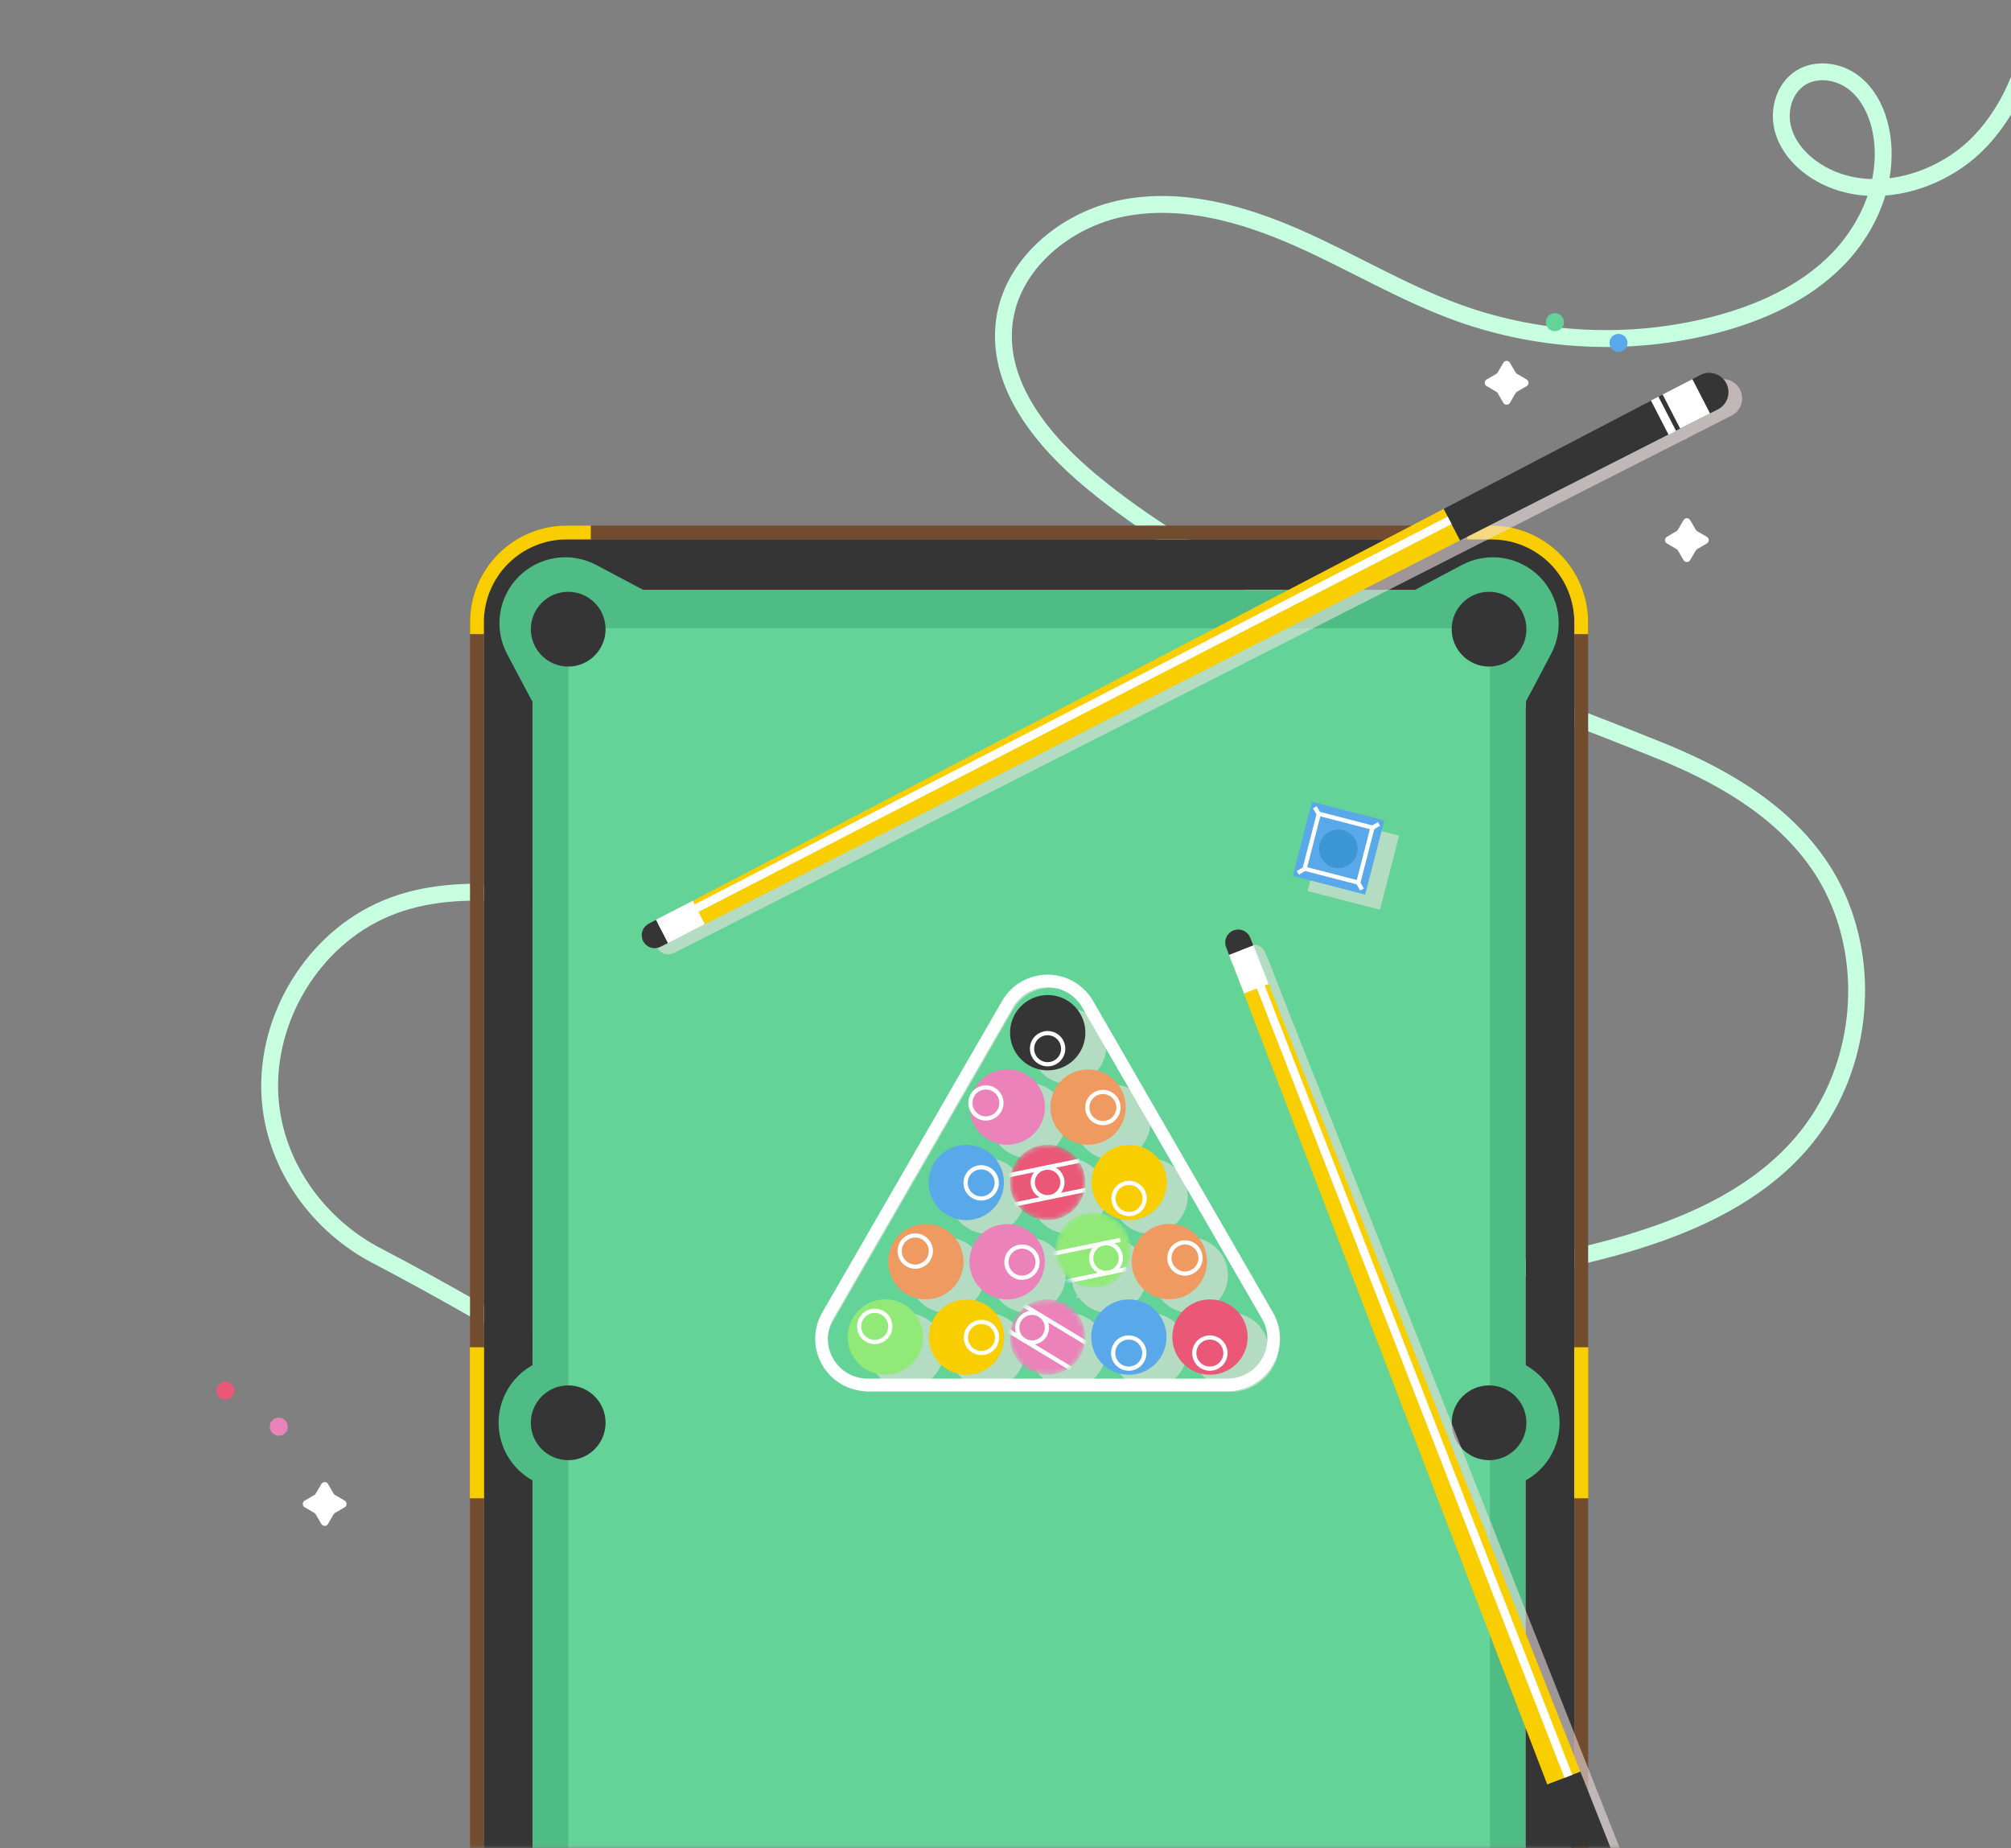 <svg width="358" height="329" viewBox="0 0 358 329" fill="none" xmlns="http://www.w3.org/2000/svg">
<rect x="0" y="0" width="358" height="329" fill="#808080" stroke="none"/>
<mask id="mask0_54_7092" style="mask-type:luminance" maskUnits="userSpaceOnUse" x="0" y="0" width="363" height="329">
<path d="M363 0H0V328.953H363V0Z" fill="white"/>
</mask>
<g mask="url(#mask0_54_7092)">
<path d="M353.161 -49C360.332 -35.428 363.793 -20.204 363.194 -4.865C362.758 5.905 360.026 17.108 352.67 24.984C345.314 32.861 332.482 36.254 323.372 30.494C320.549 28.706 318.151 26.029 317.36 22.782C316.568 19.535 317.664 15.734 320.46 13.906C323.256 12.079 327.192 12.597 329.875 14.601C332.558 16.605 334.139 19.827 334.809 23.108C336.536 31.387 333.021 40.18 327.097 46.217C321.173 52.254 313.132 55.82 304.935 57.904C290.069 61.645 274.429 60.915 259.975 55.805C249.97 52.245 240.814 46.668 231.101 42.376C221.387 38.084 210.632 35.035 200.182 36.997C189.732 38.959 179.903 47.048 178.748 57.599C177.53 68.668 185.65 78.524 194.218 85.636C213.34 101.508 236.69 110.823 259.631 119.674C271.51 124.243 283.319 128.705 295.1 133.441C305.889 137.782 316.519 143.678 323.412 153.34C331.794 165.073 332.641 181.298 326.585 194.334C316.973 215.089 292.319 221.613 271.696 225.573C247.411 230.233 221.631 229.151 198.662 219.481C180.448 211.799 164.5 198.687 147.492 188.483C134.386 180.625 121.033 173.198 107.432 166.203C101.554 163.178 95.736 159.197 89.108 158.893C81.67 158.545 74.305 159.014 67.483 162.243C54.894 168.17 46.792 182.455 48.148 196.317C49.281 207.891 56.825 218.171 67.032 223.486C78.692 229.563 90.336 236.407 101.81 243.032C128.448 258.461 150.935 280.136 167.332 306.191" stroke="#C7FFE1" stroke-width="3" stroke-miterlimit="10"/>
</g>
<mask id="mask1_54_7092" style="mask-type:luminance" maskUnits="userSpaceOnUse" x="80" y="87" width="211" height="242">
<path d="M290.579 87.38H80.39V328.953H290.579V87.38Z" fill="white"/>
</mask>
<g mask="url(#mask1_54_7092)">
<path d="M265.536 96.003H100.864C96.958 96.007 93.213 97.561 90.452 100.323C87.69 103.085 86.136 106.83 86.131 110.735V395.758C86.136 399.664 87.69 403.408 90.452 406.17C93.214 408.931 96.958 410.484 100.864 410.488H265.536C269.441 410.484 273.185 408.931 275.947 406.17C278.708 403.408 280.261 399.664 280.265 395.758V110.735C280.261 106.83 278.708 103.085 275.947 100.323C273.186 97.561 269.441 96.007 265.536 96.003ZM271.594 394.994C271.594 396.719 270.908 398.374 269.688 399.594C268.468 400.814 266.813 401.5 265.088 401.5H101.309C99.583 401.5 97.928 400.814 96.708 399.594C95.488 398.374 94.803 396.719 94.803 394.994V111.5C94.802 110.645 94.97 109.799 95.297 109.009C95.624 108.22 96.103 107.502 96.707 106.898C97.311 106.293 98.029 105.814 98.818 105.487C99.608 105.159 100.454 104.991 101.309 104.991H265.085C266.811 104.992 268.465 105.678 269.685 106.899C270.905 108.119 271.591 109.774 271.591 111.5L271.594 394.994Z" fill="#353535"/>
<path d="M265.088 104.991C266.814 104.992 268.469 105.678 269.689 106.898C270.909 108.119 271.594 109.774 271.594 111.5V394.994C271.594 396.719 270.908 398.374 269.688 399.594C268.468 400.814 266.813 401.5 265.088 401.5H101.309C99.583 401.5 97.928 400.814 96.708 399.594C95.488 398.374 94.803 396.719 94.803 394.994V111.5C94.802 110.645 94.97 109.799 95.297 109.009C95.624 108.22 96.103 107.502 96.707 106.898C97.311 106.293 98.029 105.814 98.818 105.486C99.608 105.159 100.454 104.991 101.309 104.991H265.085" fill="#4FBC86"/>
<path d="M265.536 93.548H100.864C96.307 93.552 91.937 95.365 88.715 98.587C85.492 101.809 83.679 106.178 83.673 110.735V395.758C83.679 400.316 85.492 404.685 88.715 407.907C91.937 411.129 96.307 412.941 100.864 412.946H265.536C270.092 412.941 274.461 411.128 277.683 407.906C280.905 404.684 282.718 400.315 282.723 395.758V110.735C282.719 106.178 280.906 101.809 277.684 98.587C274.462 95.365 270.093 93.552 265.536 93.548ZM280.265 395.758C280.261 399.664 278.708 403.408 275.947 406.17C273.185 408.931 269.441 410.484 265.536 410.488H100.864C96.958 410.484 93.214 408.931 90.452 406.17C87.69 403.408 86.136 399.664 86.131 395.758V110.735C86.136 106.83 87.69 103.085 90.452 100.323C93.213 97.561 96.958 96.007 100.864 96.003H265.536C269.441 96.007 273.186 97.561 275.947 100.323C278.708 103.085 280.261 106.83 280.265 110.735V395.758Z" fill="#724C2F"/>
<path d="M94.712 124.783L90.277 116.416C89.102 114.198 88.669 111.662 89.042 109.181C89.415 106.699 90.573 104.402 92.348 102.627C94.123 100.853 96.419 99.694 98.901 99.321C101.383 98.948 103.919 99.381 106.136 100.556L114.503 104.991L94.712 124.783Z" fill="#4FBC86"/>
<path d="M271.688 124.783L276.12 116.416C277.295 114.198 277.728 111.662 277.355 109.181C276.982 106.699 275.823 104.402 274.049 102.627C272.274 100.853 269.977 99.694 267.496 99.321C265.014 98.948 262.478 99.381 260.26 100.556L251.896 104.991L271.688 124.783Z" fill="#4FBC86"/>
<path d="M106.106 267.241L97.044 264.46C94.645 263.723 92.546 262.236 91.055 260.217C89.564 258.199 88.759 255.755 88.76 253.245C88.759 250.736 89.564 248.293 91.055 246.275C92.546 244.257 94.646 242.77 97.044 242.034L106.097 239.253L106.106 267.241Z" fill="#4FBC86"/>
<path d="M260.303 267.241L269.352 264.46C271.751 263.723 273.851 262.236 275.343 260.218C276.835 258.199 277.64 255.755 277.64 253.245C277.64 250.736 276.834 248.293 275.343 246.274C273.851 244.256 271.751 242.77 269.352 242.034L260.303 239.253V267.241Z" fill="#4FBC86"/>
<path d="M101.153 111.823V394.671H265.246V111.823H101.153Z" fill="#63D398"/>
<path d="M101.153 118.639C104.827 118.639 107.806 115.661 107.806 111.987C107.806 108.313 104.827 105.335 101.153 105.335C97.48 105.335 94.501 108.313 94.501 111.987C94.501 115.661 97.48 118.639 101.153 118.639Z" fill="#353535"/>
<path d="M265.082 118.639C268.756 118.639 271.734 115.661 271.734 111.987C271.734 108.313 268.756 105.335 265.082 105.335C261.408 105.335 258.43 108.313 258.43 111.987C258.43 115.661 261.408 118.639 265.082 118.639Z" fill="#353535"/>
<path d="M101.153 259.897C104.827 259.897 107.806 256.919 107.806 253.245C107.806 249.571 104.827 246.593 101.153 246.593C97.48 246.593 94.501 249.571 94.501 253.245C94.501 256.919 97.48 259.897 101.153 259.897Z" fill="#353535"/>
<path d="M265.082 259.897C268.756 259.897 271.734 256.919 271.734 253.245C271.734 249.571 268.756 246.593 265.082 246.593C261.408 246.593 258.43 249.571 258.43 253.245C258.43 256.919 261.408 259.897 265.082 259.897Z" fill="#353535"/>
<path d="M280.265 239.825V266.662H282.723V239.825H280.265ZM83.673 239.825V266.662H86.131V239.825H83.673Z" fill="#F9CE00"/>
<path d="M86.131 239.828H83.673V266.666H86.131V239.828Z" fill="#F9CE00"/>
<path d="M282.724 239.828H280.266V266.666H282.724V239.828Z" fill="#F9CE00"/>
<path d="M105.174 93.548V96.003H100.864C96.958 96.007 93.213 97.561 90.452 100.323C87.69 103.085 86.136 106.83 86.131 110.735V112.868H83.673V110.735C83.679 106.178 85.492 101.809 88.715 98.587C91.937 95.365 96.307 93.552 100.864 93.548H105.174Z" fill="#F9CE00"/>
<path d="M282.723 110.735V112.868H280.265V110.735C280.261 106.83 278.708 103.085 275.947 100.323C273.185 97.561 269.441 96.007 265.536 96.003H261.217V93.548H265.526C270.085 93.55 274.456 95.361 277.681 98.584C280.905 101.806 282.719 106.177 282.723 110.735Z" fill="#F9CE00"/>
</g>
<g style="mix-blend-mode:multiply" opacity="0.56">
<path d="M194.539 179.341C193.784 178.032 192.698 176.946 191.39 176.191C190.082 175.436 188.598 175.038 187.088 175.038C185.577 175.038 184.093 175.436 182.785 176.191C181.477 176.946 180.391 178.032 179.636 179.341L147.606 234.836C146.851 236.145 146.454 237.628 146.454 239.139C146.454 240.649 146.852 242.133 147.607 243.441C148.363 244.749 149.449 245.835 150.757 246.591C152.065 247.346 153.548 247.744 155.059 247.745H219.144C220.653 247.742 222.135 247.342 223.442 246.586C224.748 245.83 225.832 244.743 226.586 243.436C227.34 242.128 227.736 240.645 227.736 239.136C227.736 237.626 227.339 236.144 226.585 234.836L194.539 179.341ZM225.912 243.054C225.231 244.247 224.246 245.238 223.056 245.925C221.866 246.612 220.515 246.97 219.141 246.962H155.056C153.684 246.962 152.336 246.6 151.147 245.914C149.959 245.228 148.972 244.241 148.286 243.053C147.6 241.864 147.238 240.516 147.238 239.144C147.238 237.772 147.599 236.424 148.285 235.235L180.327 179.733C181.014 178.545 182.001 177.558 183.189 176.872C184.378 176.186 185.726 175.825 187.098 175.825C188.471 175.825 189.819 176.186 191.007 176.872C192.196 177.558 193.183 178.545 193.869 179.733L225.912 235.235C226.606 236.423 226.97 237.774 226.969 239.149C226.967 240.524 226.599 241.874 225.903 243.06L225.912 243.054Z" fill="#F2E3E5"/>
</g>
<g style="mix-blend-mode:multiply" opacity="0.56">
<path d="M184.14 206.064C187.794 205.47 190.276 202.027 189.683 198.372C189.09 194.717 185.646 192.236 181.991 192.829C178.337 193.422 175.855 196.866 176.448 200.52C177.041 204.175 180.485 206.657 184.14 206.064Z" fill="#F2E3E5"/>
</g>
<g style="mix-blend-mode:multiply" opacity="0.56">
<path d="M204.79 199.812C204.827 196.109 201.856 193.078 198.153 193.041C194.451 193.004 191.419 195.975 191.382 199.677C191.345 203.38 194.317 206.411 198.019 206.448C201.722 206.485 204.753 203.514 204.79 199.812Z" fill="#F2E3E5"/>
</g>
<g style="mix-blend-mode:multiply" opacity="0.56">
<path d="M194.564 191.361C197.393 188.972 197.751 184.743 195.362 181.914C192.974 179.084 188.744 178.727 185.915 181.115C183.086 183.504 182.729 187.733 185.117 190.562C187.505 193.392 191.735 193.749 194.564 191.361Z" fill="#F2E3E5"/>
</g>
<g style="mix-blend-mode:multiply" opacity="0.56">
<path d="M167.544 242.962C168.96 239.541 167.336 235.62 163.915 234.203C160.495 232.786 156.573 234.41 155.156 237.831C153.739 241.252 155.364 245.173 158.784 246.59C162.205 248.007 166.127 246.383 167.544 242.962Z" fill="#F2E3E5"/>
</g>
<g style="mix-blend-mode:multiply" opacity="0.56">
<path d="M182.512 240.619C182.626 236.918 179.718 233.826 176.017 233.712C172.317 233.598 169.224 236.506 169.111 240.207C168.997 243.908 171.905 247 175.606 247.114C179.306 247.227 182.399 244.319 182.512 240.619Z" fill="#F2E3E5"/>
</g>
<g style="mix-blend-mode:multiply" opacity="0.56">
<path d="M211.269 241.578C211.924 237.934 209.501 234.449 205.857 233.794C202.213 233.139 198.728 235.562 198.073 239.206C197.418 242.85 199.841 246.335 203.485 246.99C207.129 247.645 210.614 245.222 211.269 241.578Z" fill="#F2E3E5"/>
</g>
<g style="mix-blend-mode:multiply" opacity="0.56">
<path d="M221.195 246.752C224.716 245.608 226.643 241.826 225.499 238.304C224.355 234.783 220.573 232.856 217.052 234C213.53 235.144 211.603 238.926 212.747 242.448C213.892 245.969 217.674 247.896 221.195 246.752Z" fill="#F2E3E5"/>
</g>
<g style="mix-blend-mode:multiply" opacity="0.56">
<path d="M193.702 234.66C192.6 233.994 191.33 233.66 190.043 233.697C188.757 233.735 187.508 234.142 186.447 234.87L186.06 234.635L185.926 234.861L186.212 235.034C184.817 236.083 183.884 237.633 183.611 239.356L183.306 239.18L183.172 239.402L183.565 239.643C183.419 240.918 183.641 242.209 184.207 243.362C184.773 244.514 185.658 245.48 186.758 246.144C187.857 246.808 189.123 247.142 190.407 247.107C191.69 247.071 192.937 246.668 193.997 245.944L194.262 246.103L194.399 245.881L194.229 245.777C195.629 244.735 196.568 243.188 196.845 241.464L197.007 241.562L197.144 241.336L196.885 241.181C197.036 239.903 196.817 238.608 196.252 237.452C195.688 236.296 194.803 235.326 193.702 234.66Z" fill="#F2E3E5"/>
</g>
<g style="mix-blend-mode:multiply" opacity="0.56">
<path d="M168.564 233.691C172.267 233.691 175.268 230.69 175.268 226.987C175.268 223.285 172.267 220.283 168.564 220.283C164.862 220.283 161.86 223.285 161.86 226.987C161.86 230.69 164.862 233.691 168.564 233.691Z" fill="#F2E3E5"/>
</g>
<g style="mix-blend-mode:multiply" opacity="0.56">
<path d="M187.752 231.729C190.37 229.111 190.37 224.866 187.752 222.248C185.133 219.63 180.889 219.63 178.271 222.248C175.653 224.866 175.653 229.111 178.271 231.729C180.889 234.347 185.133 234.347 187.752 231.729Z" fill="#F2E3E5"/>
</g>
<g style="mix-blend-mode:multiply" opacity="0.56">
<path d="M217.518 230.635C219.539 227.532 218.661 223.379 215.559 221.359C212.456 219.338 208.303 220.216 206.283 223.318C204.262 226.421 205.14 230.574 208.242 232.595C211.345 234.615 215.498 233.737 217.518 230.635Z" fill="#F2E3E5"/>
</g>
<g style="mix-blend-mode:multiply" opacity="0.56">
<path d="M203.991 228.501L204.295 228.44L204.241 228.181L204.049 228.221C204.37 226.505 204.01 224.731 203.044 223.277L203.226 223.241L203.175 222.982L202.87 223.043C202.113 222 201.072 221.198 199.872 220.732C198.671 220.266 197.361 220.156 196.099 220.415C194.838 220.674 193.677 221.291 192.757 222.192C191.837 223.094 191.197 224.241 190.912 225.498L190.47 225.589L190.525 225.845L190.854 225.778C190.538 227.495 190.906 229.268 191.877 230.718L191.539 230.788L191.591 231.044L192.042 230.953C192.799 231.989 193.837 232.787 195.034 233.251C196.231 233.714 197.536 233.824 198.794 233.567C200.052 233.311 201.209 232.698 202.129 231.803C203.049 230.907 203.692 229.766 203.982 228.516L203.991 228.501Z" fill="#F2E3E5"/>
</g>
<g style="mix-blend-mode:multiply" opacity="0.56">
<path d="M182.463 213.095C182.576 209.394 179.669 206.302 175.968 206.188C172.267 206.074 169.175 208.982 169.061 212.683C168.947 216.384 171.855 219.476 175.556 219.59C179.257 219.703 182.349 216.795 182.463 213.095Z" fill="#F2E3E5"/>
</g>
<g style="mix-blend-mode:multiply" opacity="0.56">
<path d="M209.078 218.014C211.9 215.618 212.246 211.387 209.85 208.565C207.453 205.742 203.223 205.397 200.4 207.793C197.578 210.189 197.232 214.42 199.628 217.242C202.024 220.065 206.255 220.41 209.078 218.014Z" fill="#F2E3E5"/>
</g>
<g style="mix-blend-mode:multiply" opacity="0.56">
<path d="M184.378 216.936L184.829 216.841C185.586 217.877 186.625 218.674 187.821 219.137C189.018 219.6 190.322 219.709 191.579 219.453C192.836 219.196 193.993 218.584 194.913 217.689C195.832 216.794 196.475 215.654 196.766 214.405L197.071 214.341L197.019 214.085L196.827 214.124C197.146 212.409 196.785 210.636 195.822 209.181L196.005 209.141L195.953 208.886L195.648 208.946C194.892 207.907 193.853 207.107 192.655 206.641C191.456 206.176 190.15 206.065 188.89 206.322C187.631 206.579 186.471 207.193 185.551 208.09C184.631 208.987 183.988 210.131 183.699 211.383L183.258 211.472L183.312 211.73L183.641 211.663C183.485 212.509 183.494 213.377 183.669 214.219C183.843 215.071 184.181 215.881 184.665 216.604L184.327 216.671L184.378 216.936Z" fill="#F2E3E5"/>
</g>
<path d="M179.322 203.753C183.025 203.753 186.026 200.752 186.026 197.049C186.026 193.347 183.025 190.345 179.322 190.345C175.62 190.345 172.618 193.347 172.618 197.049C172.618 200.752 175.62 203.753 179.322 203.753Z" fill="#EB82B9"/>
<path d="M178.066 197.371C178.648 195.961 177.978 194.346 176.568 193.764C175.158 193.182 173.543 193.853 172.96 195.262C172.378 196.672 173.049 198.287 174.459 198.87C175.869 199.452 177.484 198.781 178.066 197.371Z" stroke="white" stroke-width="0.747" stroke-miterlimit="10"/>
<path d="M200.395 197.266C200.508 193.565 197.6 190.473 193.9 190.359C190.199 190.246 187.107 193.153 186.993 196.854C186.879 200.555 189.787 203.647 193.488 203.761C197.189 203.875 200.281 200.967 200.395 197.266Z" fill="#EF9A60"/>
<path d="M194.32 199.032C194.696 199.432 195.183 199.711 195.717 199.834C196.252 199.957 196.811 199.919 197.324 199.724C197.838 199.53 198.281 199.187 198.6 198.741C198.918 198.294 199.097 197.762 199.114 197.214C199.131 196.665 198.984 196.124 198.693 195.659C198.402 195.194 197.98 194.825 197.48 194.6C196.979 194.375 196.423 194.303 195.882 194.393C195.341 194.484 194.839 194.733 194.439 195.109C193.904 195.614 193.59 196.31 193.568 197.046C193.546 197.782 193.816 198.496 194.32 199.032Z" stroke="white" stroke-width="0.75" stroke-miterlimit="10"/>
<path d="M193.218 184.02C193.331 180.32 190.423 177.228 186.723 177.114C183.022 177 179.93 179.908 179.816 183.609C179.702 187.309 182.61 190.402 186.311 190.515C190.012 190.629 193.104 187.721 193.218 184.02Z" fill="#353535"/>
<path d="M184.476 188.56C184.852 188.96 185.338 189.24 185.873 189.363C186.408 189.487 186.967 189.449 187.481 189.255C187.994 189.06 188.438 188.718 188.757 188.271C189.076 187.824 189.255 187.293 189.271 186.744C189.288 186.195 189.141 185.654 188.85 185.188C188.559 184.723 188.137 184.354 187.636 184.129C187.135 183.904 186.579 183.832 186.038 183.923C185.496 184.014 184.994 184.264 184.595 184.64C184.06 185.145 183.746 185.841 183.724 186.576C183.702 187.311 183.972 188.025 184.476 188.56Z" stroke="white" stroke-width="0.75" stroke-miterlimit="10"/>
<path d="M157.611 244.684C161.314 244.684 164.315 241.682 164.315 237.98C164.315 234.277 161.314 231.276 157.611 231.276C153.909 231.276 150.907 234.277 150.907 237.98C150.907 241.682 153.909 244.684 157.611 244.684Z" fill="#91EA78"/>
<path d="M155.723 238.866C157.255 238.866 158.498 237.624 158.498 236.091C158.498 234.559 157.255 233.316 155.723 233.316C154.191 233.316 152.948 234.559 152.948 236.091C152.948 237.624 154.191 238.866 155.723 238.866Z" stroke="white" stroke-width="0.75" stroke-miterlimit="10"/>
<path d="M178.774 238.197C178.888 234.497 175.98 231.404 172.279 231.291C168.579 231.177 165.486 234.085 165.373 237.786C165.259 241.486 168.167 244.579 171.868 244.692C175.568 244.806 178.661 241.898 178.774 238.197Z" fill="#F9CE00"/>
<path d="M172.704 239.962C173.08 240.362 173.566 240.641 174.101 240.764C174.635 240.887 175.195 240.849 175.708 240.655C176.221 240.46 176.665 240.118 176.983 239.671C177.302 239.224 177.481 238.693 177.497 238.144C177.514 237.596 177.368 237.055 177.077 236.589C176.786 236.124 176.363 235.755 175.863 235.53C175.363 235.305 174.807 235.233 174.265 235.324C173.724 235.414 173.222 235.663 172.822 236.039C172.557 236.289 172.343 236.588 172.193 236.921C172.043 237.253 171.96 237.612 171.949 237.976C171.938 238.341 171.999 238.704 172.128 239.045C172.258 239.385 172.453 239.697 172.704 239.962Z" stroke="white" stroke-width="0.75" stroke-miterlimit="10"/>
<path d="M207.662 238.199C207.776 234.498 204.868 231.406 201.167 231.292C197.466 231.179 194.374 234.086 194.26 237.787C194.147 241.488 197.054 244.58 200.755 244.694C204.456 244.808 207.548 241.9 207.662 238.199Z" fill="#59A9EA"/>
<path d="M198.919 242.737C199.296 243.137 199.782 243.416 200.317 243.539C200.851 243.662 201.411 243.624 201.924 243.43C202.437 243.235 202.881 242.893 203.199 242.446C203.518 241.999 203.697 241.468 203.713 240.919C203.73 240.371 203.583 239.829 203.292 239.364C203.002 238.899 202.579 238.53 202.079 238.305C201.578 238.08 201.023 238.008 200.481 238.098C199.94 238.189 199.438 238.438 199.038 238.814C198.772 239.064 198.558 239.363 198.409 239.696C198.259 240.028 198.176 240.387 198.165 240.751C198.154 241.115 198.215 241.479 198.344 241.819C198.474 242.16 198.669 242.472 198.919 242.737Z" stroke="white" stroke-width="0.75" stroke-miterlimit="10"/>
<path d="M222.104 238.196C222.218 234.496 219.31 231.404 215.609 231.29C211.909 231.176 208.816 234.084 208.703 237.785C208.589 241.485 211.497 244.578 215.198 244.691C218.898 244.805 221.991 241.897 222.104 238.196Z" fill="#EA5777"/>
<path d="M213.36 242.737C213.736 243.137 214.222 243.416 214.757 243.539C215.292 243.662 215.851 243.624 216.364 243.43C216.877 243.235 217.321 242.893 217.639 242.446C217.958 241.999 218.137 241.468 218.153 240.919C218.17 240.371 218.024 239.829 217.733 239.364C217.442 238.899 217.02 238.53 216.519 238.305C216.019 238.08 215.463 238.008 214.922 238.098C214.38 238.189 213.878 238.438 213.479 238.814C212.943 239.319 212.63 240.016 212.608 240.751C212.585 241.487 212.856 242.201 213.36 242.737Z" stroke="white" stroke-width="0.75" stroke-miterlimit="10"/>
<mask id="mask2_54_7092" style="mask-type:luminance" maskUnits="userSpaceOnUse" x="179" y="231" width="15" height="14">
<path d="M189.899 243.761C193.089 241.881 194.15 237.771 192.27 234.581C190.389 231.392 186.28 230.33 183.09 232.211C179.901 234.091 178.839 238.201 180.719 241.39C182.6 244.58 186.71 245.641 189.899 243.761Z" fill="white"/>
</mask>
<g mask="url(#mask2_54_7092)">
<path d="M189.899 243.761C193.089 241.881 194.15 237.771 192.27 234.581C190.389 231.392 186.28 230.33 183.09 232.211C179.901 234.091 178.839 238.201 180.719 241.39C182.6 244.58 186.71 245.641 189.899 243.761Z" fill="#EB82B9"/>
<path d="M182.253 232.33L193.346 239.03" stroke="white" stroke-width="0.75" stroke-miterlimit="10"/>
<path d="M179.508 236.874L190.601 243.575" stroke="white" stroke-width="0.75" stroke-miterlimit="10"/>
<path d="M181.092 236.335C181.096 236.857 181.255 237.366 181.549 237.798C181.843 238.23 182.258 238.565 182.742 238.761C183.226 238.957 183.758 239.005 184.269 238.899C184.78 238.793 185.249 238.538 185.615 238.166C185.981 237.793 186.229 237.321 186.327 236.808C186.425 236.295 186.368 235.764 186.164 235.283C185.961 234.802 185.619 234.393 185.182 234.106C184.746 233.819 184.234 233.669 183.712 233.673C183.011 233.679 182.342 233.963 181.851 234.462C181.36 234.961 181.087 235.635 181.092 236.335Z" stroke="white" stroke-width="0.75" stroke-miterlimit="10"/>
</g>
<path d="M164.824 231.273C168.527 231.273 171.528 228.271 171.528 224.569C171.528 220.866 168.527 217.865 164.824 217.865C161.122 217.865 158.12 220.866 158.12 224.569C158.12 228.271 161.122 231.273 164.824 231.273Z" fill="#EF9A60"/>
<path d="M165.5 223.742C166.086 222.326 165.414 220.703 163.998 220.117C162.582 219.53 160.959 220.203 160.373 221.619C159.786 223.034 160.459 224.658 161.874 225.244C163.29 225.83 164.913 225.158 165.5 223.742Z" stroke="white" stroke-width="0.75" stroke-miterlimit="10"/>
<path d="M185.992 224.789C186.106 221.089 183.198 217.996 179.498 217.883C175.797 217.769 172.705 220.677 172.591 224.377C172.477 228.078 175.385 231.17 179.086 231.284C182.787 231.398 185.879 228.49 185.992 224.789Z" fill="#EB82B9"/>
<path d="M179.919 226.551C180.295 226.951 180.781 227.231 181.316 227.354C181.851 227.478 182.41 227.44 182.923 227.246C183.436 227.052 183.88 226.71 184.199 226.263C184.518 225.817 184.697 225.285 184.714 224.737C184.731 224.188 184.585 223.647 184.295 223.182C184.004 222.716 183.582 222.347 183.082 222.122C182.582 221.896 182.026 221.824 181.485 221.914C180.944 222.004 180.441 222.253 180.041 222.628C179.505 223.133 179.192 223.829 179.169 224.565C179.146 225.3 179.416 226.015 179.919 226.551Z" stroke="white" stroke-width="0.75" stroke-miterlimit="10"/>
<path d="M209.513 231.121C213.14 230.379 215.479 226.837 214.737 223.21C213.995 219.582 210.453 217.243 206.826 217.985C203.198 218.727 200.859 222.269 201.601 225.896C202.343 229.524 205.885 231.863 209.513 231.121Z" fill="#EF9A60"/>
<path d="M213.262 225.44C213.565 224.982 213.725 224.445 213.722 223.896C213.719 223.347 213.554 222.811 213.246 222.356C212.939 221.902 212.504 221.548 211.996 221.341C211.488 221.134 210.929 221.082 210.392 221.191C209.854 221.301 209.361 221.568 208.975 221.959C208.589 222.349 208.327 222.845 208.223 223.383C208.119 223.922 208.177 224.48 208.39 224.986C208.602 225.492 208.96 225.923 209.418 226.226C210.032 226.631 210.782 226.776 211.503 226.629C212.224 226.481 212.857 226.054 213.262 225.44Z" stroke="white" stroke-width="0.75" stroke-miterlimit="10"/>
<mask id="mask3_54_7092" style="mask-type:luminance" maskUnits="userSpaceOnUse" x="187" y="215" width="15" height="15">
<path d="M201.129 224.267C202.092 220.676 199.961 216.984 196.369 216.021C192.778 215.058 189.086 217.19 188.124 220.781C187.161 224.372 189.292 228.064 192.883 229.027C196.475 229.989 200.167 227.858 201.129 224.267Z" fill="white"/>
</mask>
<g mask="url(#mask3_54_7092)">
<path d="M201.129 224.267C202.092 220.676 199.961 216.984 196.369 216.021C192.778 215.059 189.086 217.19 188.124 220.781C187.161 224.373 189.292 228.064 192.883 229.027C196.475 229.99 200.167 227.859 201.129 224.267Z" fill="#91EA78"/>
<path d="M186.766 223.299L199.462 220.694" stroke="white" stroke-width="0.75" stroke-miterlimit="10"/>
<path d="M187.835 228.498L200.528 225.894" stroke="white" stroke-width="0.75" stroke-miterlimit="10"/>
<path d="M199.535 224.004C199.58 222.546 198.435 221.328 196.977 221.283C195.519 221.238 194.301 222.384 194.256 223.842C194.211 225.299 195.357 226.517 196.815 226.562C198.272 226.607 199.49 225.462 199.535 224.004Z" stroke="white" stroke-width="0.75" stroke-miterlimit="10"/>
</g>
<path d="M178.721 210.676C178.835 206.976 175.927 203.883 172.227 203.77C168.526 203.656 165.434 206.564 165.32 210.265C165.206 213.965 168.114 217.058 171.815 217.171C175.516 217.285 178.608 214.377 178.721 210.676Z" fill="#59A9EA"/>
<path d="M172.649 212.443C173.025 212.843 173.511 213.122 174.045 213.246C174.58 213.369 175.139 213.332 175.653 213.138C176.166 212.943 176.61 212.601 176.929 212.155C177.248 211.708 177.427 211.177 177.444 210.629C177.461 210.08 177.315 209.539 177.024 209.073C176.734 208.608 176.312 208.239 175.812 208.013C175.312 207.787 174.756 207.715 174.214 207.805C173.673 207.896 173.171 208.144 172.771 208.52C172.505 208.769 172.291 209.069 172.141 209.401C171.991 209.733 171.908 210.092 171.897 210.456C171.886 210.821 171.946 211.184 172.075 211.524C172.204 211.865 172.399 212.177 172.649 212.443Z" stroke="white" stroke-width="0.75" stroke-miterlimit="10"/>
<path d="M207.716 210.675C207.83 206.974 204.922 203.882 201.221 203.768C197.52 203.655 194.428 206.562 194.315 210.263C194.201 213.964 197.109 217.056 200.809 217.17C204.51 217.284 207.602 214.376 207.716 210.675Z" fill="#F9CE00"/>
<path d="M198.971 215.218C199.347 215.618 199.833 215.897 200.368 216.021C200.902 216.144 201.462 216.107 201.975 215.912C202.488 215.718 202.932 215.376 203.251 214.93C203.57 214.483 203.749 213.952 203.766 213.403C203.783 212.855 203.637 212.314 203.347 211.848C203.056 211.383 202.634 211.014 202.134 210.788C201.634 210.562 201.078 210.49 200.537 210.58C199.995 210.67 199.493 210.919 199.093 211.295C198.827 211.544 198.613 211.844 198.464 212.176C198.314 212.508 198.231 212.867 198.219 213.231C198.208 213.595 198.269 213.958 198.398 214.299C198.527 214.64 198.722 214.952 198.971 215.218Z" stroke="white" stroke-width="0.75" stroke-miterlimit="10"/>
<mask id="mask4_54_7092" style="mask-type:luminance" maskUnits="userSpaceOnUse" x="179" y="203" width="15" height="15">
<path d="M190.206 216.049C193.29 214 194.129 209.839 192.08 206.755C190.031 203.671 185.87 202.832 182.786 204.881C179.702 206.93 178.863 211.091 180.912 214.175C182.961 217.259 187.122 218.098 190.206 216.049Z" fill="white"/>
</mask>
<g mask="url(#mask4_54_7092)">
<path d="M190.206 216.049C193.29 214 194.129 209.839 192.08 206.755C190.031 203.671 185.87 202.832 182.786 204.881C179.702 206.93 178.863 211.091 180.912 214.175C182.961 217.259 187.122 218.098 190.206 216.049Z" fill="#EA5777"/>
<path d="M179.545 209.19L192.24 206.583" stroke="white" stroke-width="0.75" stroke-miterlimit="10"/>
<path d="M180.614 214.389L193.306 211.782" stroke="white" stroke-width="0.75" stroke-miterlimit="10"/>
<path d="M184.573 212.269C184.931 212.649 185.394 212.915 185.903 213.032C186.412 213.149 186.944 213.113 187.432 212.927C187.921 212.742 188.343 212.416 188.646 211.991C188.949 211.566 189.119 211.06 189.135 210.538C189.151 210.016 189.011 209.501 188.735 209.058C188.458 208.616 188.056 208.265 187.58 208.05C187.103 207.836 186.574 207.768 186.059 207.854C185.544 207.94 185.066 208.177 184.686 208.535C184.433 208.773 184.23 209.058 184.088 209.374C183.945 209.691 183.866 210.032 183.856 210.379C183.845 210.726 183.903 211.071 184.027 211.395C184.15 211.72 184.335 212.017 184.573 212.269Z" stroke="white" stroke-width="0.75" stroke-miterlimit="10"/>
</g>
<path d="M179.386 178.692L147.341 234.194C146.624 235.443 146.248 236.858 146.25 238.298C146.251 239.738 146.631 241.152 147.351 242.399C148.072 243.647 149.106 244.683 150.353 245.404C151.599 246.126 153.013 246.508 154.453 246.511H218.541C219.981 246.507 221.394 246.125 222.64 245.403C223.886 244.681 224.92 243.645 225.64 242.398C226.36 241.151 226.74 239.737 226.741 238.297C226.743 236.857 226.367 235.442 225.65 234.194L193.598 178.692C192.874 177.449 191.837 176.418 190.59 175.701C189.344 174.985 187.931 174.608 186.492 174.608C185.054 174.608 183.641 174.985 182.394 175.701C181.147 176.418 180.11 177.449 179.386 178.692Z" stroke="white" stroke-width="2.25" stroke-miterlimit="10" stroke-linecap="round"/>
<g style="mix-blend-mode:multiply" opacity="0.56">
<path d="M309.752 69.333C309.545 68.93 309.26 68.572 308.914 68.28C308.567 67.988 308.167 67.767 307.735 67.63C307.303 67.493 306.848 67.442 306.397 67.482C305.945 67.521 305.506 67.649 305.104 67.859L303.703 68.59L298.406 71.316L298.422 71.346L297.243 71.956L297.225 71.922L296.759 72.163L296.777 72.199L259.447 91.681L125.748 161.431L119.209 164.781L119.227 164.818L117.857 165.534C117.332 165.825 116.942 166.309 116.768 166.883C116.594 167.457 116.65 168.076 116.925 168.61C117.2 169.143 117.671 169.548 118.24 169.74C118.808 169.932 119.429 169.895 119.97 169.636L121.347 168.936L262.343 97.303L299.881 78.227L299.905 78.273L300.371 78.032L300.35 77.989L301.541 77.38L306.85 74.694L308.257 73.978C308.661 73.772 309.021 73.489 309.315 73.144C309.609 72.799 309.832 72.398 309.971 71.967C310.11 71.535 310.162 71.08 310.125 70.628C310.087 70.176 309.961 69.736 309.752 69.333Z" fill="#F2E3E5"/>
</g>
<path d="M115.429 164.443C114.905 164.735 114.514 165.218 114.34 165.793C114.166 166.367 114.223 166.986 114.497 167.519C114.772 168.053 115.244 168.458 115.812 168.65C116.381 168.841 117.001 168.804 117.543 168.546L118.92 167.846L116.788 163.728L115.429 164.443Z" fill="#353535"/>
<path d="M123.321 160.328L125.459 164.48L118.92 167.846L259.913 96.198L257.019 90.572L123.321 160.328Z" fill="#F9CE00"/>
<path d="M116.781 163.694L116.8 163.728L123.321 160.328L116.781 163.694Z" fill="white"/>
<path d="M123.321 160.328L116.8 163.728L118.92 167.846L125.459 164.48L123.321 160.328Z" fill="white"/>
<path d="M307.322 68.228C307.115 67.824 306.83 67.466 306.484 67.174C306.137 66.881 305.737 66.66 305.305 66.522C304.873 66.385 304.418 66.335 303.967 66.374C303.515 66.413 303.076 66.541 302.674 66.75L257.019 90.572L259.913 96.198L305.823 72.866C306.227 72.661 306.587 72.378 306.881 72.034C307.175 71.689 307.398 71.29 307.538 70.859C307.677 70.428 307.73 69.973 307.693 69.522C307.656 69.07 307.529 68.63 307.322 68.228Z" fill="#353535"/>
<path d="M117.461 165.013L258.067 92.61" stroke="white" stroke-width="1.5" stroke-miterlimit="10"/>
<path d="M301.276 67.481L304.422 73.588L299.104 76.281L295.979 70.21L301.276 67.481Z" fill="white"/>
<path d="M297.709 77.045L294.566 70.938" stroke="white" stroke-width="1.5" stroke-miterlimit="10"/>
<g style="mix-blend-mode:multiply" opacity="0.56">
<path d="M236.185 145.403L232.776 158.596L245.66 161.926L249.069 148.732L236.185 145.403Z" fill="#F2E3E5"/>
</g>
<path d="M246.439 146.039L233.555 142.709L230.145 155.903L243.029 159.233L246.439 146.039Z" fill="#59A9EA"/>
<path d="M241.592 151.864C241.745 151.206 241.701 150.518 241.466 149.885C241.23 149.252 240.812 148.703 240.266 148.306C239.719 147.909 239.068 147.683 238.393 147.654C237.718 147.626 237.05 147.798 236.472 148.147C235.894 148.497 235.432 149.009 235.144 149.62C234.856 150.231 234.755 150.913 234.853 151.581C234.95 152.25 235.243 152.874 235.694 153.377C236.146 153.88 236.735 154.238 237.389 154.407C237.832 154.517 238.292 154.538 238.743 154.469C239.194 154.401 239.628 154.244 240.018 154.008C240.409 153.771 240.749 153.46 241.019 153.093C241.289 152.725 241.484 152.307 241.592 151.864Z" fill="#3C96D3"/>
<path d="M244.331 147.316L234.779 144.847L232.252 154.626L241.804 157.095L244.331 147.316Z" stroke="white" stroke-width="0.75" stroke-miterlimit="10"/>
<path d="M234.062 143.689L234.748 144.886" stroke="white" stroke-width="0.75" stroke-miterlimit="10"/>
<path d="M244.306 147.356L245.488 146.643" stroke="white" stroke-width="0.75" stroke-miterlimit="10"/>
<path d="M231.044 155.373L232.223 154.66" stroke="white" stroke-width="0.75" stroke-miterlimit="10"/>
<path d="M241.781 157.13L242.466 158.327" stroke="white" stroke-width="0.75" stroke-miterlimit="10"/>
<path d="M271.777 67.545L270.053 66.543C269.952 66.482 269.867 66.397 269.806 66.296L268.804 64.575C268.744 64.472 268.658 64.385 268.554 64.326C268.45 64.266 268.333 64.234 268.213 64.234C268.093 64.234 267.975 64.266 267.872 64.326C267.768 64.385 267.682 64.472 267.622 64.575L266.62 66.296C266.559 66.398 266.475 66.483 266.373 66.543L264.652 67.545C264.549 67.605 264.462 67.691 264.402 67.795C264.343 67.899 264.311 68.016 264.311 68.136C264.311 68.256 264.343 68.373 264.402 68.477C264.462 68.581 264.549 68.667 264.652 68.727L266.373 69.729C266.475 69.789 266.56 69.874 266.62 69.976L267.622 71.697C267.682 71.8 267.768 71.886 267.872 71.946C267.975 72.006 268.093 72.038 268.213 72.038C268.333 72.038 268.45 72.006 268.554 71.946C268.658 71.886 268.744 71.8 268.804 71.697L269.806 69.976C269.866 69.874 269.951 69.789 270.053 69.729L271.777 68.727C271.879 68.666 271.965 68.58 272.024 68.476C272.084 68.373 272.115 68.255 272.115 68.136C272.115 68.017 272.084 67.899 272.024 67.796C271.965 67.692 271.879 67.606 271.777 67.545Z" fill="white"/>
<path d="M303.859 95.549L302.135 94.547C302.034 94.486 301.95 94.401 301.891 94.3L300.886 92.576C300.826 92.473 300.74 92.388 300.636 92.328C300.533 92.269 300.416 92.237 300.296 92.237C300.177 92.237 300.06 92.269 299.957 92.328C299.853 92.388 299.767 92.473 299.707 92.576L298.702 94.3C298.642 94.402 298.557 94.487 298.455 94.547L296.734 95.549C296.631 95.609 296.546 95.695 296.486 95.798C296.427 95.902 296.396 96.019 296.396 96.138C296.396 96.257 296.427 96.375 296.486 96.478C296.546 96.581 296.631 96.667 296.734 96.728L298.455 97.733C298.559 97.79 298.644 97.876 298.702 97.979L299.707 99.7C299.767 99.804 299.852 99.89 299.956 99.95C300.059 100.01 300.177 100.042 300.296 100.042C300.416 100.042 300.534 100.01 300.637 99.95C300.741 99.89 300.826 99.804 300.886 99.7L301.891 97.979C301.949 97.877 302.033 97.791 302.135 97.733L303.859 96.728C303.962 96.667 304.047 96.581 304.106 96.478C304.166 96.375 304.197 96.257 304.197 96.138C304.197 96.019 304.166 95.902 304.106 95.798C304.047 95.695 303.962 95.609 303.859 95.549Z" fill="white"/>
<path d="M278.409 57.392C278.435 56.505 277.738 55.765 276.852 55.738C275.965 55.712 275.225 56.409 275.199 57.295C275.172 58.182 275.869 58.922 276.756 58.949C277.642 58.975 278.382 58.278 278.409 57.392Z" fill="#63D398"/>
<path d="M288.13 62.641C289.016 62.641 289.735 61.922 289.735 61.036C289.735 60.15 289.016 59.431 288.13 59.431C287.243 59.431 286.525 60.15 286.525 61.036C286.525 61.922 287.243 62.641 288.13 62.641Z" fill="#59A9EA"/>
<path d="M61.362 267.104L59.638 266.099C59.537 266.04 59.453 265.956 59.394 265.855L58.389 264.131C58.329 264.028 58.243 263.943 58.14 263.883C58.036 263.824 57.919 263.793 57.8 263.793C57.681 263.793 57.563 263.824 57.46 263.883C57.357 263.943 57.271 264.028 57.211 264.131L56.205 265.855C56.147 265.957 56.061 266.041 55.959 266.099L54.238 267.104C54.135 267.164 54.049 267.25 53.99 267.354C53.93 267.457 53.899 267.574 53.899 267.693C53.899 267.813 53.93 267.93 53.99 268.033C54.049 268.137 54.135 268.223 54.238 268.283L55.959 269.288C56.062 269.346 56.148 269.431 56.205 269.535L57.211 271.256C57.271 271.359 57.357 271.444 57.46 271.503C57.563 271.563 57.681 271.594 57.8 271.594C57.919 271.594 58.036 271.563 58.14 271.503C58.243 271.444 58.329 271.359 58.389 271.256L59.394 269.535C59.452 269.432 59.536 269.347 59.638 269.288L61.362 268.283C61.465 268.223 61.55 268.137 61.61 268.033C61.669 267.93 61.701 267.813 61.701 267.693C61.701 267.574 61.669 267.457 61.61 267.354C61.55 267.25 61.465 267.164 61.362 267.104Z" fill="white"/>
<path d="M51.241 253.937C51.241 254.254 51.147 254.565 50.97 254.829C50.794 255.093 50.543 255.298 50.25 255.42C49.956 255.541 49.634 255.573 49.322 255.511C49.011 255.449 48.725 255.296 48.5 255.072C48.276 254.848 48.123 254.561 48.061 254.25C47.999 253.939 48.031 253.616 48.153 253.323C48.274 253.029 48.48 252.779 48.744 252.602C49.008 252.426 49.318 252.332 49.635 252.332C50.061 252.332 50.469 252.501 50.77 252.802C51.072 253.103 51.241 253.511 51.241 253.937Z" fill="#EB82B9"/>
<path d="M40.135 249.121C41.022 249.121 41.741 248.403 41.741 247.516C41.741 246.63 41.022 245.911 40.135 245.911C39.249 245.911 38.53 246.63 38.53 247.516C38.53 248.403 39.249 249.121 40.135 249.121Z" fill="#EA5777"/>
<mask id="mask5_54_7092" style="mask-type:luminance" maskUnits="userSpaceOnUse" x="210" y="161" width="88" height="168">
<path d="M297.709 161.949H210.948V328.954H297.709V161.949Z" fill="white"/>
</mask>
<g mask="url(#mask5_54_7092)">
<g style="mix-blend-mode:multiply" opacity="0.56">
<path d="M302.412 364.435L300.246 358.882H300.216L299.728 357.664H299.765L299.573 357.177L299.537 357.192L284.033 318.04L228.516 177.812L225.845 170.961H225.808L225.239 169.527C225.004 168.974 224.564 168.534 224.011 168.301C223.457 168.068 222.835 168.059 222.275 168.277C221.716 168.495 221.263 168.922 221.013 169.468C220.764 170.014 220.737 170.636 220.938 171.202L221.492 172.646L278.145 320.306L293.226 359.622L293.18 359.641L293.372 360.128L293.414 360.113L293.89 361.352L296.022 366.917L296.588 368.391C296.734 368.836 296.968 369.247 297.278 369.598C297.587 369.948 297.965 370.233 298.388 370.432C298.811 370.632 299.271 370.744 299.738 370.76C300.206 370.776 300.672 370.696 301.108 370.526C301.543 370.356 301.94 370.099 302.273 369.77C302.606 369.441 302.868 369.048 303.044 368.614C303.22 368.181 303.305 367.716 303.295 367.248C303.285 366.78 303.179 366.319 302.985 365.894L302.412 364.435Z" fill="#F2E3E5"/>
</g>
<path d="M222.549 166.859C222.315 166.306 221.874 165.866 221.321 165.633C220.768 165.399 220.145 165.391 219.586 165.609C219.026 165.827 218.574 166.254 218.324 166.8C218.074 167.346 218.047 167.968 218.249 168.534L218.803 169.975L223.119 168.293L222.549 166.859Z" fill="#353535"/>
<path d="M225.827 175.131L221.474 176.828L218.803 169.978L275.45 317.638L281.344 315.341L225.827 175.131Z" fill="#F9CE00"/>
<path d="M223.155 168.281L223.119 168.293L225.827 175.131L223.155 168.281Z" fill="white"/>
<path d="M225.827 175.131L223.119 168.293L218.803 169.975V169.978L221.474 176.828L225.827 175.131Z" fill="white"/>
<path d="M298.355 367.694C298.777 367.529 299.162 367.283 299.489 366.968C299.816 366.654 300.077 366.278 300.258 365.863C300.439 365.447 300.536 365 300.543 364.547C300.55 364.094 300.468 363.644 300.301 363.223L281.344 315.342L275.45 317.638L293.893 365.72C294.056 366.143 294.3 366.53 294.613 366.858C294.925 367.186 295.3 367.45 295.714 367.633C296.129 367.817 296.575 367.916 297.028 367.927C297.482 367.937 297.932 367.858 298.355 367.694Z" fill="#353535"/>
<path d="M221.773 168.82L279.209 316.173" stroke="white" stroke-width="1.5" stroke-miterlimit="10"/>
</g>
</svg>
